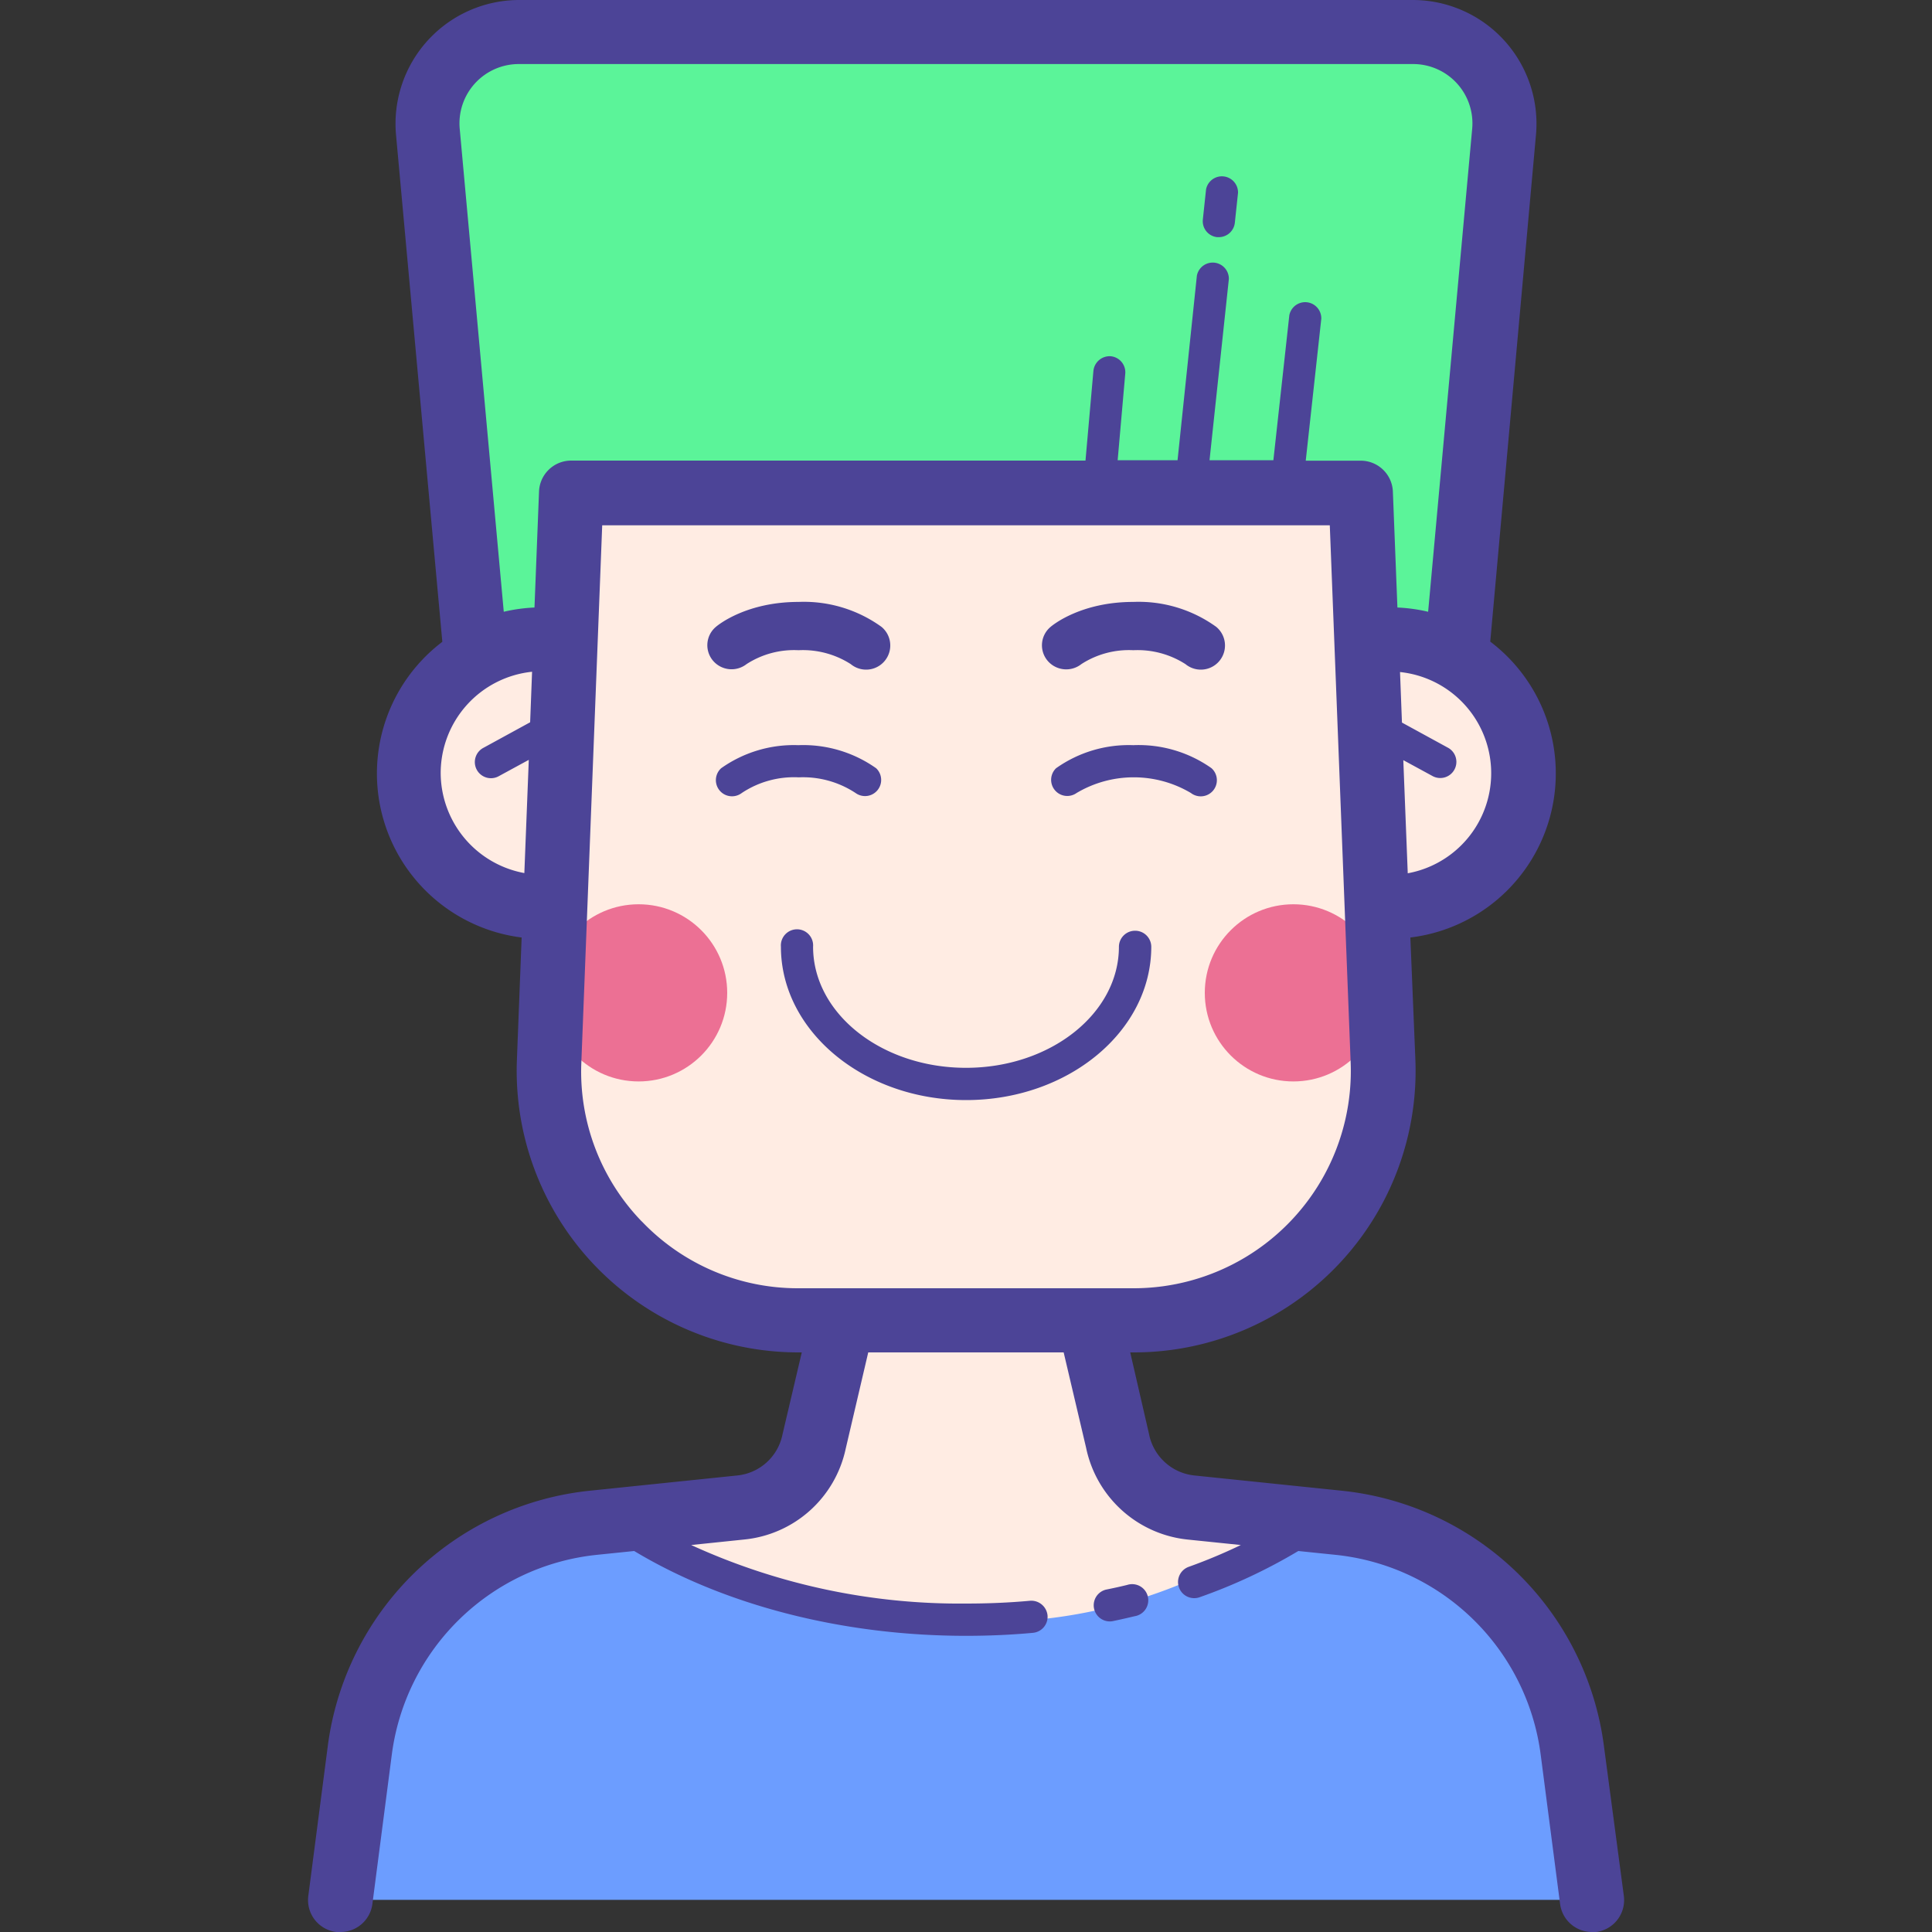<svg id="图层_1" data-name="图层 1" xmlns="http://www.w3.org/2000/svg" viewBox="0 0 200 200"><rect x="0" y="0" width="200" height="200" fill="#333333" stroke="none"/><title>人物插画01</title><path d="M50,66.11l8.06-.83,1.67-13.33h80.83l1.67,12.78,8.61,1.94,4.44-50s3.33-6.39-2.5-10.28-8.89-3.33-8.89-3.33H53.33s-3.61,0-7.22,4.44-1.67,8.33-1.67,8.33Z" style="fill:#5bf499"/><path d="M58.89,51.67h79.72s1.39,13.89,2.5,14.17,16.39,2.5,16.67,15-13.33,12.78-13.33,12.78l-1.67,18.61s.56,11.11-7.22,16.94a37.93,37.93,0,0,1-15.83,6.94H78.61S65,133.89,61.39,126.67a121.73,121.73,0,0,1-6.11-15l.83-17.78S40.56,90.28,41.67,79.44,56.94,67.78,56.94,67.78Z" style="fill:#ffece3"/><path d="M86.67,136h26l5.83,18.13,16,2.5v9.17s-11.88,5.83-34.38,6.88-38.12-14.17-38.12-14.17l20.62-3.75Z" style="fill:#ffece3"/><path d="M45.28,163.89c-8.33,9.72-10,32.78-10,32.78H163.61s1.94-20.28-9.17-31.11c-5.48-5.34-13.65-7.58-20.54-8.47,0,0-11.82,10.83-31.82,10.83-23.54,0-37.29-10.21-37.29-10.21A19.1,19.1,0,0,0,45.28,163.89Z" style="fill:#6c9dff"/><circle cx="133.89" cy="102.78" r="9.17" style="fill:#ec7094"/><circle cx="66.11" cy="102.78" r="9.17" style="fill:#ec7094"/><path d="M77.28,68.75a9.05,9.05,0,0,1,5.38-1.44,9.18,9.18,0,0,1,5.41,1.44,2.5,2.5,0,0,0,3.18-3.86,13.74,13.74,0,0,0-8.58-2.58c-5.34,0-8.26,2.32-8.57,2.59a2.48,2.48,0,0,0-.31,3.47A2.52,2.52,0,0,0,77.28,68.75Z" style="fill:#4c4497"/><path d="M111.94,68.75a9.06,9.06,0,0,1,5.38-1.44,9.18,9.18,0,0,1,5.4,1.44,2.5,2.5,0,0,0,3.18-3.86,13.73,13.73,0,0,0-8.58-2.58c-5.34,0-8.26,2.32-8.57,2.59a2.48,2.48,0,0,0-.32,3.48A2.53,2.53,0,0,0,111.94,68.75Z" style="fill:#4c4497"/><path d="M88.58,82.1a1.67,1.67,0,0,0,2.12-2.57,13.07,13.07,0,0,0-8.05-2.39,13,13,0,0,0-8,2.39,1.67,1.67,0,0,0,2.14,2.56,9.76,9.76,0,0,1,5.9-1.62A9.87,9.87,0,0,1,88.58,82.1Z" style="fill:#4c4497"/><path d="M117.32,77.14a13,13,0,0,0-8,2.39,1.67,1.67,0,0,0,2.13,2.56,11.59,11.59,0,0,1,11.83,0,1.67,1.67,0,0,0,2.13-2.57A13.07,13.07,0,0,0,117.32,77.14Z" style="fill:#4c4497"/><path d="M166.05,180.84a30.53,30.53,0,0,0-27.23-26.53l-15.18-1.57a5.35,5.35,0,0,1-4.7-4.32L117,140h.39a29.15,29.15,0,0,0,29.13-30.29L146,97.05a17.11,17.11,0,0,0,8.27-30.63L159,14A12.81,12.81,0,0,0,146.29,0H53.71A12.81,12.81,0,0,0,41,14l4.79,52.44A17.11,17.11,0,0,0,54,97.05l-.49,12.66A29.15,29.15,0,0,0,82.64,140H83l-2,8.51a5.32,5.32,0,0,1-4.68,4.23l-15.18,1.57a30.53,30.53,0,0,0-27.22,26.53l-2,15.39A3.33,3.33,0,0,0,34.82,200l.43,0a3.33,3.33,0,0,0,3.3-2.9l2-15.39a23.89,23.89,0,0,1,21.3-20.76l3.8-.39c9.33,5.61,21.58,8.78,34.35,8.78,2.33,0,4.66-.1,6.93-.31a1.67,1.67,0,0,0,1.51-1.81,1.69,1.69,0,0,0-1.81-1.51c-2.17.2-4.4.29-6.63.29a66.84,66.84,0,0,1-28.45-6.06l5.49-.57A11.94,11.94,0,0,0,87.54,150l2.34-10h20.23l2.32,9.86A12,12,0,0,0,123,159.38l5.45.56a55.65,55.65,0,0,1-5.4,2.26,1.67,1.67,0,0,0,.56,3.24,1.65,1.65,0,0,0,.56-.09,56.26,56.26,0,0,0,10.23-4.79l3.79.39a23.89,23.89,0,0,1,21.31,20.76l2,15.39a3.33,3.33,0,0,0,3.3,2.9l.43,0a3.33,3.33,0,0,0,2.87-3.73ZM145.73,90.41l-.46-11.72,3.07,1.67a1.67,1.67,0,0,0,1.6-2.93l-4.81-2.63-.2-5.23a10.53,10.53,0,0,1,.81,20.83ZM45.62,80a10.55,10.55,0,0,1,9.46-10.46l-.2,5.23-4.81,2.63a1.67,1.67,0,1,0,1.6,2.93l3.07-1.67-.46,11.72A10.57,10.57,0,0,1,45.62,80ZM55.8,50.89l-.47,12a17.14,17.14,0,0,0-3.18.44l-4.56-50a6.14,6.14,0,0,1,6.12-6.7h92.57a6.14,6.14,0,0,1,6.12,6.7l-4.56,50a17.16,17.16,0,0,0-3.18-.44l-.47-12a3.33,3.33,0,0,0-3.33-3.2h-5.69L136.78,33a1.67,1.67,0,0,0-3.31-.36l-1.65,15h-6.61l2-18.75a1.67,1.67,0,0,0-3.31-.35l-2,19.1H115.7l.79-9A1.67,1.67,0,0,0,115,36.88a1.69,1.69,0,0,0-1.81,1.51l-.82,9.29H59.13A3.33,3.33,0,0,0,55.8,50.89Zm10.63,75.55A22.31,22.31,0,0,1,60.18,110l2.16-55.62h75.32L139.82,110a22.49,22.49,0,0,1-22.47,23.36H82.64A22.3,22.3,0,0,1,66.44,126.44Z" style="fill:#4c4497"/><path d="M116.69,164.07c-.73.18-1.47.34-2.21.49a1.67,1.67,0,0,0,.66,3.27c.78-.16,1.56-.34,2.32-.52a1.67,1.67,0,1,0-.77-3.24Z" style="fill:#4c4497"/><path d="M117.5,96.35A1.67,1.67,0,0,0,115.83,98c0,6.92-7.1,12.54-15.83,12.54S84.17,104.93,84.17,98a1.67,1.67,0,1,0-3.33,0c0,8.75,8.6,15.88,19.17,15.88s19.17-7.12,19.17-15.88A1.67,1.67,0,0,0,117.5,96.35Z" style="fill:#4c4497"/><path d="M126,24.55h.18a1.67,1.67,0,0,0,1.65-1.49l.33-3.1a1.67,1.67,0,0,0-3.31-.35l-.33,3.1A1.66,1.66,0,0,0,126,24.55Z" style="fill:#4c4497"/></svg>
